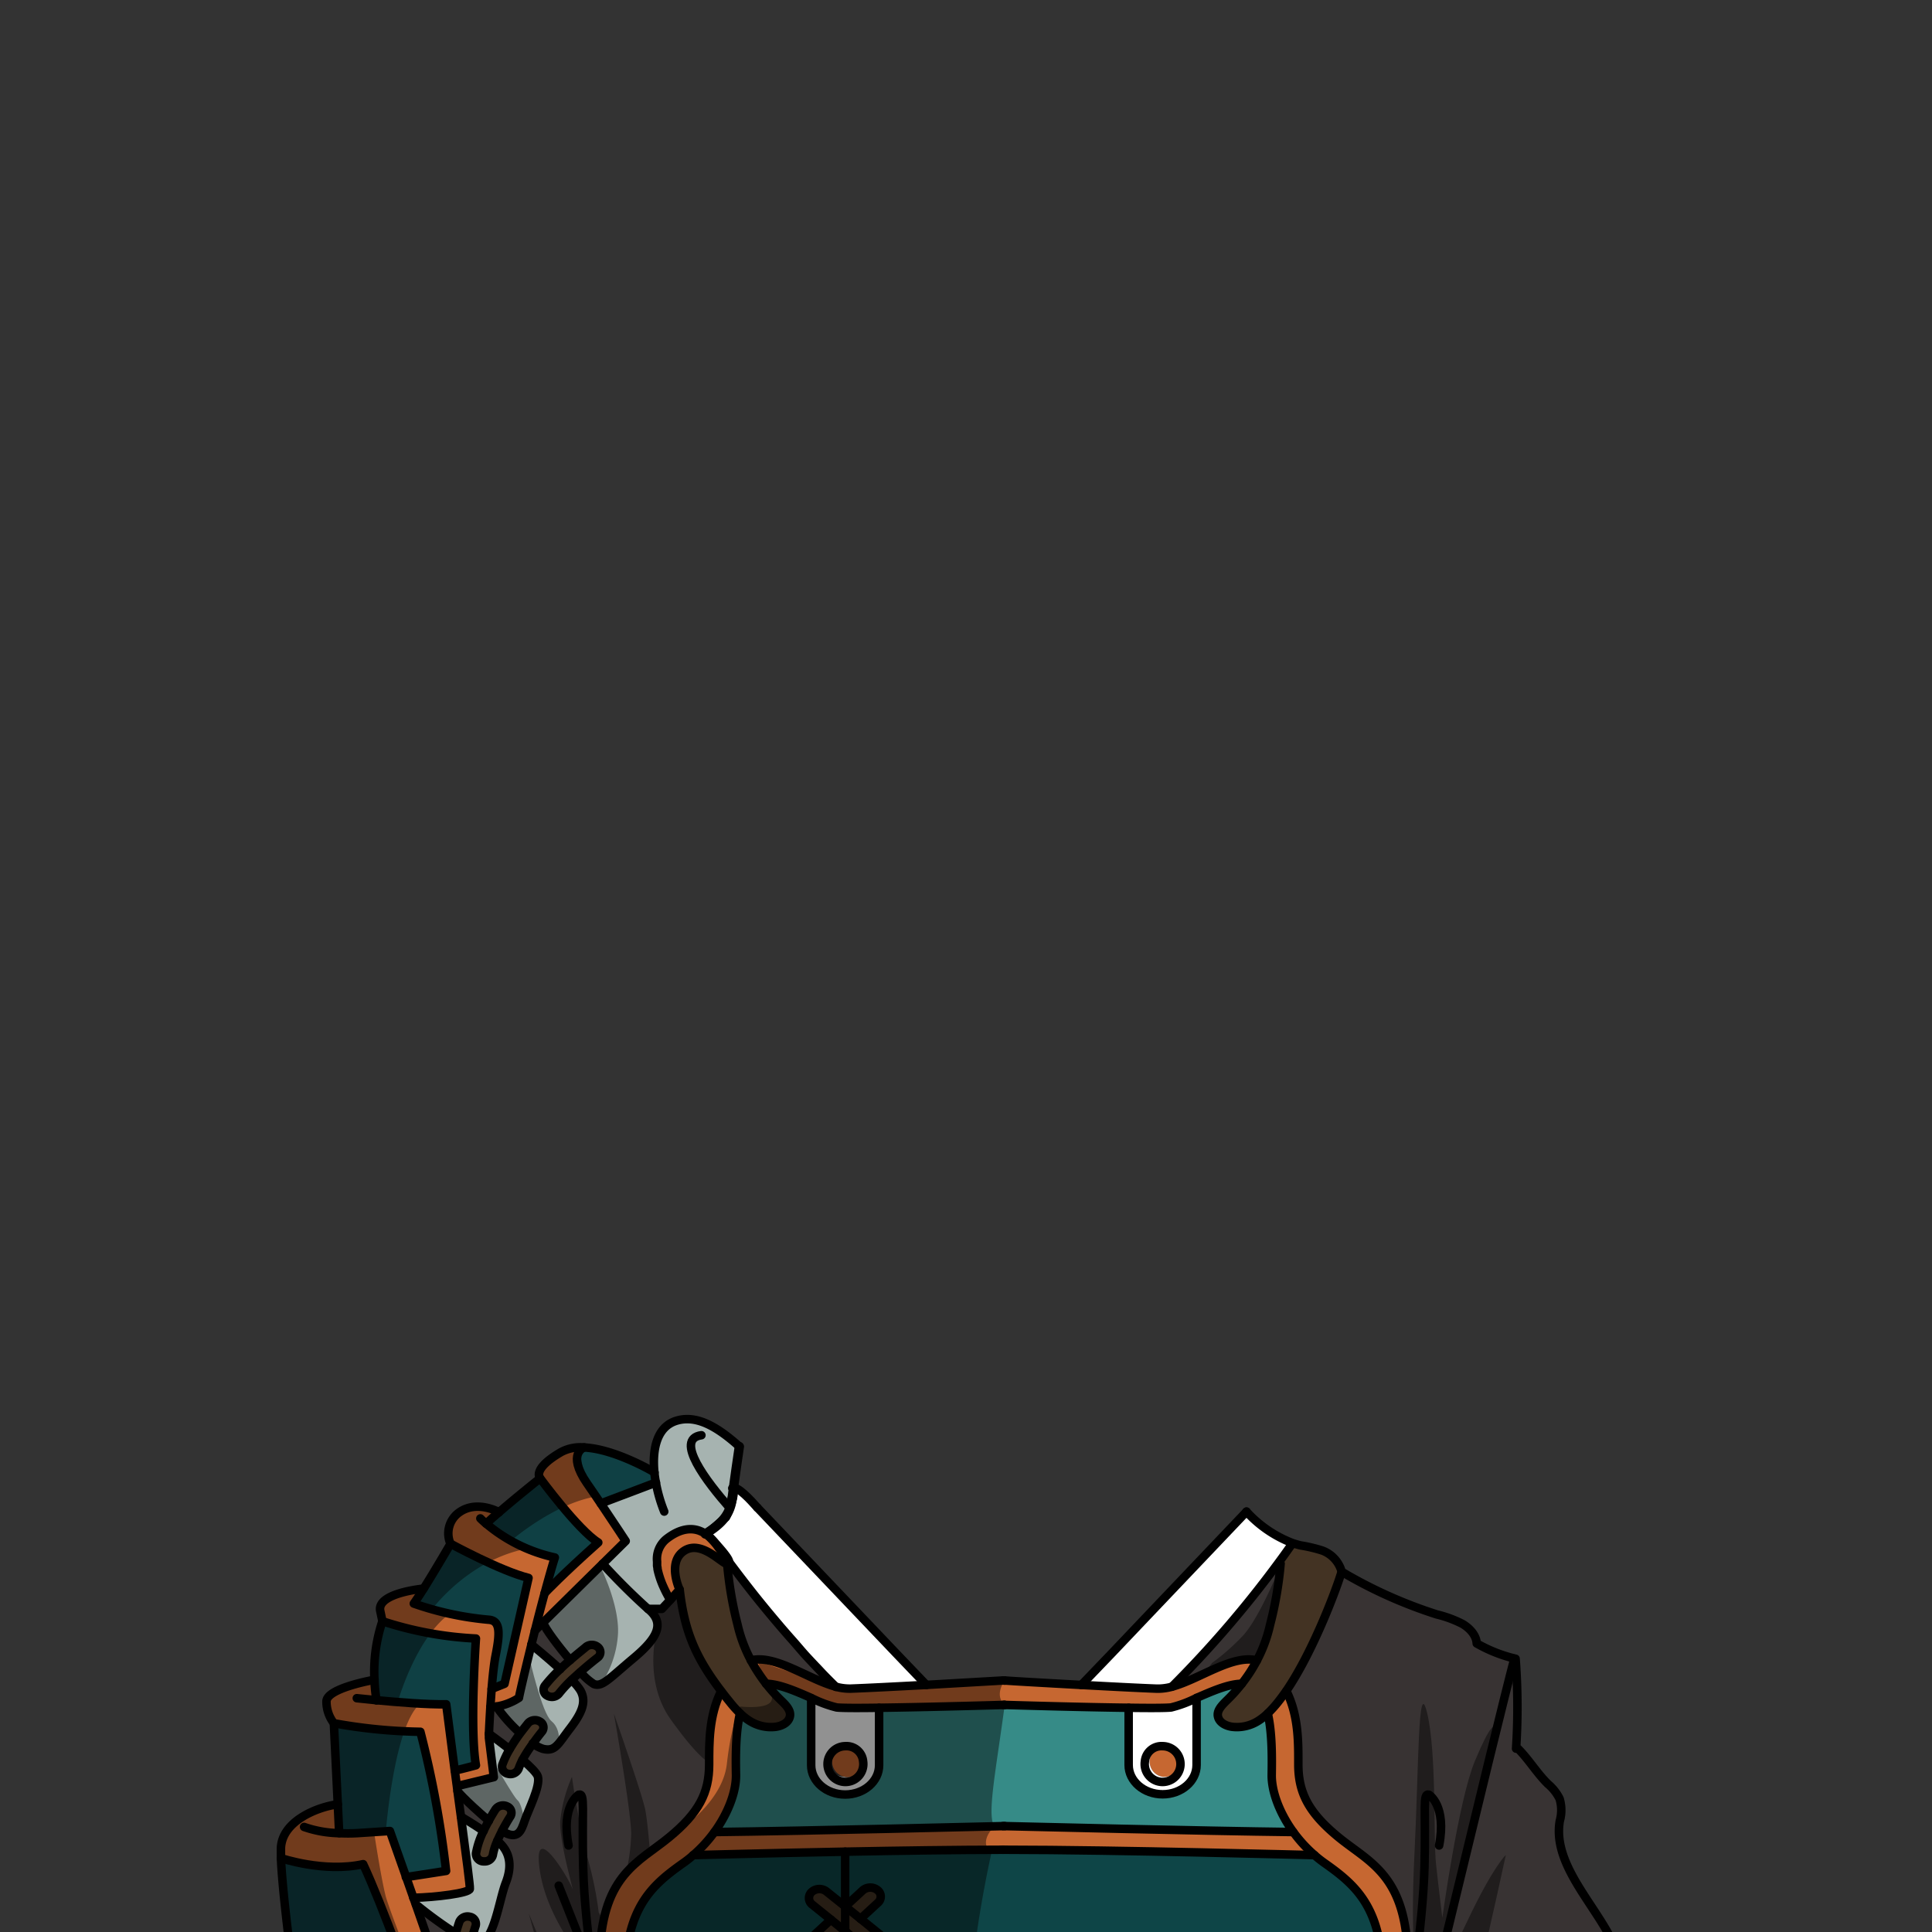<svg xmlns="http://www.w3.org/2000/svg" viewBox="0 0 432 432">
  <rect x="0" y="0" width="432" height="432" fill="#333333" stroke="none"/>
  <defs>
    <style>.BUNTAI_DEER_OUTFIT_DEER_OUTFIT_10_cls-1{isolation:isolate;}.BUNTAI_DEER_OUTFIT_DEER_OUTFIT_10_cls-2{fill:#0f4044;}.BUNTAI_DEER_OUTFIT_DEER_OUTFIT_10_cls-3{fill:#a6b3b0;}.BUNTAI_DEER_OUTFIT_DEER_OUTFIT_10_cls-4{fill:#c66731;}.BUNTAI_DEER_OUTFIT_DEER_OUTFIT_10_cls-5{fill:#0e4547;}.BUNTAI_DEER_OUTFIT_DEER_OUTFIT_10_cls-6{fill:#fff;}.BUNTAI_DEER_OUTFIT_DEER_OUTFIT_10_cls-7{fill:#368b87;}.BUNTAI_DEER_OUTFIT_DEER_OUTFIT_10_cls-8{fill:#433323;}.BUNTAI_DEER_OUTFIT_DEER_OUTFIT_10_cls-9{fill:#383333;}.BUNTAI_DEER_OUTFIT_DEER_OUTFIT_10_cls-10,.BUNTAI_DEER_OUTFIT_DEER_OUTFIT_10_cls-12{fill:none;stroke:#000;stroke-linecap:round;stroke-linejoin:round;}.BUNTAI_DEER_OUTFIT_DEER_OUTFIT_10_cls-10{stroke-width:1.9px;}.BUNTAI_DEER_OUTFIT_DEER_OUTFIT_10_cls-11{opacity:0.43;mix-blend-mode:multiply;}.BUNTAI_DEER_OUTFIT_DEER_OUTFIT_10_cls-12{stroke-width:2.09px;}</style>
  </defs>
  <g class="BUNTAI_DEER_OUTFIT_DEER_OUTFIT_10_cls-1">
    <g id="outfit">
      <path class="BUNTAI_DEER_OUTFIT_DEER_OUTFIT_10_cls-2" d="M146.68,331.5l-12.35,4.68c-1-1.43-2-3-3.1-4.54-4.59-6.67-.6-8-.6-8,7,.34,15.72,5.57,15.72,5.57C146.43,330,146.54,330.74,146.68,331.5Z" />
      <path class="BUNTAI_DEER_OUTFIT_DEER_OUTFIT_10_cls-3" d="M165.32,323.45c-1.08,7.23-1.61,11.54-1.61,11.54a8.81,8.81,0,0,1-.51,2.22c-.87,2.4-2.72,4-5.5,5.76a6.12,6.12,0,0,0-1.21-.64,2.86,2.86,0,0,0-.41-.15c-2-.65-4.4-.24-7.2,2a5.74,5.74,0,0,0-2,5v0c0,.21,0,.42,0,.64a2.51,2.51,0,0,0,0,.27c0,.2.05.41.09.61,0,0,0,0,0,.07l.15.69a20,20,0,0,0,1.24,3.49c.09.2.18.4.27.58a22.08,22.08,0,0,0,1.18,2.15L148,359.75h-3.11c-.75-.62-1.66-1.45-2.64-2.39-.38-.36-.77-.74-1.16-1.13-.71-.7-1.42-1.42-2.12-2.14l-.61-.62c-.57-.59-1.12-1.16-1.62-1.7l-.81-.85c-.44-.46-.83-.88-1.17-1.25l5.16-5.09s-2.4-3.67-5.58-8.4l12.35-4.68c-.14-.76-.25-1.51-.33-2.26-.54-5.24.5-10.25,5-11.58S160.37,319,165.32,323.45Z" />
      <path class="BUNTAI_DEER_OUTFIT_DEER_OUTFIT_10_cls-3" d="M93,425.84l-.53-1.49c5-.1,12.55-1.05,12.64-2,.07-.52-.84-7.51-2-16.19,0,0,2.42,1.43,5.06,3.2a18.47,18.47,0,0,0-1.68,5,1.7,1.7,0,0,0,1.65,1.81l.23,0a1.83,1.83,0,0,0,1.89-1.45,12.59,12.59,0,0,1,1-3.14c3,2.48,3.3,5.74,1.88,9.39-1.49,3.82-2.65,13.22-6,13.5a4.14,4.14,0,0,1-1.79-.39c.49-2,1-3.44,1-3.48a1.62,1.62,0,0,0-1.28-2,2,2,0,0,0-2.36,1.1c0,.12-.4,1.14-.81,2.64A95.59,95.59,0,0,1,93,425.84Z" />
      <path class="BUNTAI_DEER_OUTFIT_DEER_OUTFIT_10_cls-3" d="M112.32,394.55a1.61,1.61,0,0,0,1.29,2,2,2,0,0,0,2.35-1.12,15,15,0,0,1,.87-2c1.77,1.52,3.23,3,3.44,3.75.61,2.2-2.15,7.45-3,10-.73,2.09-1.43,4.36-5,2.2h0c.73-1.38,1.45-2.59,1.88-3.25a1.54,1.54,0,0,0-.73-2.23,2.07,2.07,0,0,0-2.59.63c-.07.1-.73,1.13-1.53,2.59-5.71-4.94-7-6.65-7-6.65h0l-.14-1.13h0l8.21-2-1.09-8.78s0-.33,0-.9c0,0,2.18,1.55,4.6,3.45A20,20,0,0,0,112.32,394.55Z" />
      <path class="BUNTAI_DEER_OUTFIT_DEER_OUTFIT_10_cls-3" d="M144.88,359.75c3.78,3.08,2.41,6.31-3.19,11s-7.06,6.54-8.93,5.79a13.14,13.14,0,0,1-2.95-2.64c2-1.77,3.76-3.13,3.8-3.16a1.48,1.48,0,0,0,.14-2.31,2.11,2.11,0,0,0-2.68-.13c-.12.1-1.69,1.31-3.59,3-2.71-3.2-5.5-6.92-6.06-8.4l13.33-13.15A141.73,141.73,0,0,0,144.88,359.75Z" />
      <path class="BUNTAI_DEER_OUTFIT_DEER_OUTFIT_10_cls-3" d="M129.75,377.93c1.48,2.57.37,5.09-2.33,8.61s-3.25,5.17-6,4.51a7.63,7.63,0,0,1-2.3-1.22c1.09-1.53,2-2.64,2-2.66a1.49,1.49,0,0,0-.42-2.29,2.1,2.1,0,0,0-2.65.35c-.07.09-.82,1-1.78,2.28a36.08,36.08,0,0,1-5.26-5.93,13,13,0,0,0,5-1.94c.08-.59,1.26-5.72,2.79-11.92,0,0,3.41,2.75,6.46,5.52a32.84,32.84,0,0,0-3.43,3.7,1.52,1.52,0,0,0,.55,2.27,2.17,2.17,0,0,0,1,.26,2,2,0,0,0,1.59-.74,28.46,28.46,0,0,1,2.82-3.06A12.76,12.76,0,0,1,129.75,377.93Z" />
      <path class="BUNTAI_DEER_OUTFIT_DEER_OUTFIT_10_cls-4" d="M163,349.24a.55.55,0,0,1-.36.39c-1,.29-5.7-5.44-9.63-2.91s-1.05,8.69-1.05,8.69l-.78.86,0,0-1.26,1.4a22.08,22.08,0,0,1-1.18-2.15c-.09-.18-.18-.38-.27-.58a20,20,0,0,1-1.24-3.49l-.15-.69s0,0,0-.07c0-.2-.07-.41-.09-.61a2.51,2.51,0,0,1,0-.27c0-.22,0-.43,0-.64v0a5.74,5.74,0,0,1,2-5c2.8-2.21,5.2-2.62,7.2-2a3.39,3.39,0,0,1,.41.15,6.12,6.12,0,0,1,1.21.64,10.29,10.29,0,0,1,2.56,2.58Q161.6,347.41,163,349.24Z" />
      <path class="BUNTAI_DEER_OUTFIT_DEER_OUTFIT_10_cls-4" d="M131.23,331.64c-4.59-6.67-.6-8-.6-8a9.2,9.2,0,0,0-5.12,1c-6.73,3.86-4.73,5.89-4.73,5.89s8.5,11.57,13,14.36c-7.87,7-11.77,11.1-12,11.35.81-3,1.61-5.86,2.28-8a35.62,35.62,0,0,1-15.34-7.56c.84-.78,1.83-1.66,2.88-2.56-.29-.16-5-2.69-8.85,0a5.75,5.75,0,0,0-2,7.07s11.09,6.05,17.4,7.63c-1.72,7.54-5.37,23.67-5.37,23.67l-2.88,1.15c.24-2.91.54-5.73.89-7.48,1-4.94,1.12-7.84-1.62-8a69.23,69.23,0,0,1-16.67-3.61c.65-.93,1.42-2.1,2.21-3.36,0,0-10.3.93-9.72,4.86l.49,2.43a79.42,79.42,0,0,0,20.91,3.87s-1.4,20.18,0,28.34c-2.3.61-3.79,1-4.73,1.17-.68-5.25-1.37-10.46-1.91-14.77-4.16.09-11.08-.48-15.59-.91a36.69,36.69,0,0,1-.46-4.61S73,377.49,73,380.45a7.91,7.91,0,0,0,1.66,4.87A117.16,117.16,0,0,0,94,387.23a227,227,0,0,1,5.75,31.11l-9,1.4-3.66-10.37-7.35.48a37.9,37.9,0,0,1-4,0l-.31-6.44c-4.41.57-12.39,3.62-12.72,9.73,0,.57,0,1.35,0,2.29,0,0,9.66,3.29,18.38,1.35,4.24,9.07,11.18,28.34,14.49,37.73C82.55,459.58,68,456.7,68,456.7c1.45,6.8,3.09,7.91,10.41,7.89,1,0,2.08,0,3.3-.06.51,0,1,0,1.54-.11,9.79-.93,20.48-7.91,20.48-7.91L95.82,434,93,425.84l-.53-1.49c5-.1,12.55-1.05,12.64-2,.07-.52-.84-7.51-2-16.19h0c-.25-1.84-.5-3.76-.77-5.7l-.14-1.13h0l8.21-2-1.09-8.78s0-.33,0-.9h0c0-1.19.16-3.42.32-6a8.65,8.65,0,0,0,1.39-.12,13,13,0,0,0,5-1.94c.08-.59,1.26-5.72,2.79-11.92l.77-3.08,1.84-1.82,13.33-13.15,5.16-5.09s-2.4-3.67-5.58-8.4C133.35,334.75,132.31,333.21,131.23,331.64Z" />
      <path class="BUNTAI_DEER_OUTFIT_DEER_OUTFIT_10_cls-2" d="M81.2,416.83c4.24,9.07,11.18,28.34,14.49,37.73C82.55,459.58,68,456.7,68,456.7c-1.51-7-4.83-32.05-5.19-41.22C62.82,415.48,72.48,418.77,81.2,416.83Z" />
      <path class="BUNTAI_DEER_OUTFIT_DEER_OUTFIT_10_cls-2" d="M133.76,344.91c-7.87,7-11.77,11.1-12,11.35.81-3,1.61-5.86,2.28-8a35.62,35.62,0,0,1-15.34-7.56c.84-.78,1.83-1.66,2.88-2.56h0c4.2-3.62,9.19-7.58,9.19-7.58S129.28,342.12,133.76,344.91Z" />
      <path class="BUNTAI_DEER_OUTFIT_DEER_OUTFIT_10_cls-2" d="M118.18,352.83c-1.72,7.54-5.37,23.67-5.37,23.67l-2.88,1.15c.24-2.91.54-5.73.89-7.48,1-4.94,1.12-7.84-1.62-8a69.23,69.23,0,0,1-16.67-3.61c.65-.93,1.42-2.1,2.21-3.36,2.83-4.47,6-10,6-10S111.87,351.25,118.18,352.83Z" />
      <path class="BUNTAI_DEER_OUTFIT_DEER_OUTFIT_10_cls-2" d="M106.42,366.38s-1.4,20.18,0,28.34c-2.3.61-3.79,1-4.73,1.17-.68-5.25-1.37-10.46-1.91-14.77-4.16.09-11.08-.48-15.59-.91a36.69,36.69,0,0,1-.46-4.61,35.57,35.57,0,0,1,1.78-13.09A79.42,79.42,0,0,0,106.42,366.38Z" />
      <path class="BUNTAI_DEER_OUTFIT_DEER_OUTFIT_10_cls-2" d="M99.75,418.34l-9,1.4-3.66-10.37-7.35.48a37.9,37.9,0,0,1-4,0l-.31-6.44-.88-18.14A117.16,117.16,0,0,0,94,387.23,227,227,0,0,1,99.75,418.34Z" />
      <path class="BUNTAI_DEER_OUTFIT_DEER_OUTFIT_10_cls-5" d="M189,456.93v18.74H142.51S141,468,139.86,447.83s5.07-25.7,12.86-31.21a25.82,25.82,0,0,0,2.3-1.81h0c.48,0,16.07-.43,33.95-.77V426.3l-4.17-3.36a2.59,2.59,0,0,0-3.3.09,1.84,1.84,0,0,0,.12,2.85l4.16,3.35-3.9,3.6a1.83,1.83,0,0,0,.12,2.85,2.51,2.51,0,0,0,1.59.54,2.47,2.47,0,0,0,1.7-.64L189,432.2V451l-4.17-3.37a2.59,2.59,0,0,0-3.3.1,1.88,1.88,0,0,0-.62,1.37,1.85,1.85,0,0,0,.74,1.47l4.16,3.36-3.9,3.6a1.83,1.83,0,0,0,.12,2.85,2.59,2.59,0,0,0,3.29-.1Z" />
      <path class="BUNTAI_DEER_OUTFIT_DEER_OUTFIT_10_cls-6" d="M187.07,381.79a27.25,27.25,0,0,1-5.69-2.12v15c0,3.62,3.4,6.56,7.6,6.56s7.6-2.94,7.6-6.56V381.86C191.88,381.93,188.17,381.92,187.07,381.79ZM189,397.31a4.26,4.26,0,0,1-.89-.09,2.22,2.22,0,0,1-.37-.09,3.11,3.11,0,0,1-.46-.16,2.3,2.3,0,0,1-.32-.15l-.22-.13a1.32,1.32,0,0,1-.25-.16,3,3,0,0,1-.55-.47c-.08-.08-.15-.17-.23-.26h0a2.75,2.75,0,0,1-.19-.28,2.14,2.14,0,0,1-.17-.3c0-.1-.09-.21-.13-.31a1.61,1.61,0,0,1-.09-.29,3,3,0,0,1-.09-.73,2.56,2.56,0,0,1,0-.39,1.52,1.52,0,0,1,0-.21l0-.13a1.61,1.61,0,0,1,.09-.29c0-.1.08-.21.13-.31a2.14,2.14,0,0,1,.17-.3,2.75,2.75,0,0,1,.19-.28h0c.08-.09.15-.18.23-.26a3,3,0,0,1,.55-.47,1.32,1.32,0,0,1,.25-.16l.22-.13a2.3,2.3,0,0,1,.32-.15,3.11,3.11,0,0,1,.46-.16,2.22,2.22,0,0,1,.37-.09,4.26,4.26,0,0,1,.89-.09,3.47,3.47,0,1,1,0,6.86Z" />
      <path class="BUNTAI_DEER_OUTFIT_DEER_OUTFIT_10_cls-4" d="M189,390.45a3.47,3.47,0,1,0,4,3.43A3.73,3.73,0,0,0,189,390.45Z" />
      <path class="BUNTAI_DEER_OUTFIT_DEER_OUTFIT_10_cls-4" d="M260,390.45a3.47,3.47,0,1,0,4,3.43A3.73,3.73,0,0,0,260,390.45Z" />
      <path class="BUNTAI_DEER_OUTFIT_DEER_OUTFIT_10_cls-5" d="M296.22,416.62c7.8,5.51,14,11,12.86,31.21s-2.65,27.84-2.65,27.84H189V456.93l.22-.21,4.17,3.37a2.62,2.62,0,0,0,3.3-.1,1.81,1.81,0,0,0-.12-2.84l-4.16-3.37,3.9-3.59a1.83,1.83,0,0,0-.12-2.85,2.59,2.59,0,0,0-3.29.09L189,451V432.2l.22-.21,4.17,3.36a2.59,2.59,0,0,0,3.3-.1,1.81,1.81,0,0,0-.12-2.84l-4.16-3.36,3.9-3.6a1.82,1.82,0,0,0-.12-2.84,2.59,2.59,0,0,0-3.29.09l-3.9,3.6V414c12-.23,25.09-.42,35.3-.43h.38c25.36,0,68.45,1.18,69.25,1.2h0A27.35,27.35,0,0,0,296.22,416.62Z" />
      <path class="BUNTAI_DEER_OUTFIT_DEER_OUTFIT_10_cls-4" d="M314.8,436.09c-.82-17-8.7-19.76-15.43-25.27s-9-10-9-16.31c0-4.8.09-10.86-2.67-16.39l-.08,0c-.64.91-1.28,1.78-1.92,2.58a25.37,25.37,0,0,1-2.27,2.49c1,4.46.94,10.08.88,13.72s1.61,8.34,4.83,12.78c-20-.24-61.09-1.24-64.65-1.33-2.67.06-44.56,1.09-64.77,1.33,3.22-4.44,4.88-9.23,4.82-12.78s-.14-9.26.89-13.72a24.08,24.08,0,0,1-2.26-2.49c-.71-.87-1.38-1.72-2-2.54-2.75,5.53-2.67,11.59-2.67,16.39,0,6.29-2.24,10.8-9,16.31s-14.61,8.23-15.43,25.27c-.24,4.84-.3,9.71-.23,14.32.12,8,.62,15.3,1.2,20.22l0,.07,0,0c.14,1.21.28,2.28.42,3.18.12.71.23,1.32.35,1.82h6.63S141,468,139.86,447.83s5.07-25.7,12.86-31.21a25.82,25.82,0,0,0,2.3-1.81h0c.48,0,16.07-.43,33.95-.77,12-.23,25.09-.42,35.3-.43h.38c25.36,0,68.45,1.18,69.25,1.2h0a27.35,27.35,0,0,0,2.3,1.81c7.8,5.51,14,11,12.86,31.21s-2.65,27.84-2.65,27.84h6.64l0-.08a.31.31,0,0,0,0-.1l0-.11c.09-.44.18-.95.28-1.53.14-.9.28-2,.43-3.19l0,0,0-.09h0c.57-4.93,1.06-12.17,1.18-20.2C315.09,445.8,315,440.93,314.8,436.09Z" />
      <path class="BUNTAI_DEER_OUTFIT_DEER_OUTFIT_10_cls-4" d="M181.38,379.66a26.45,26.45,0,0,0,5.69,2.13c1.1.13,4.81.14,9.5.07,10.63-.13,26.27-.59,28-.64h0c2.22.07,17.42.52,27.81.64,4.69.07,8.39.06,9.5-.07a26.64,26.64,0,0,0,5.69-2.13c3.32-1.45,7.19-3.12,10.1-3.16a33.92,33.92,0,0,0,3.4-5.23c-5.47-1.37-12.83,4.2-19,5.88h0a11.86,11.86,0,0,1-3.36.44c-3.38-.12-10.19-.47-16.88-.83-7.9-.43-15.62-.87-17.21-1h-.09l-17.36,1c-6.68.36-13.51.71-16.89.83a11.52,11.52,0,0,1-3.32-.43h0c-6.19-1.66-13.55-7.26-19-5.88a33.92,33.92,0,0,0,3.4,5.23C174.19,376.54,178.07,378.21,181.38,379.66Z" />
      <path class="BUNTAI_DEER_OUTFIT_DEER_OUTFIT_10_cls-7" d="M224.53,408.32c-2.67.06-44.56,1.09-64.77,1.33,3.22-4.44,4.88-9.23,4.82-12.78s-.14-9.26.89-13.72a12.67,12.67,0,0,0,2,1.58,8.88,8.88,0,0,0,6,1.37c1.44-.23,2.88-1.09,3.1-2.34s-1-2.55-2-3.57a33.84,33.84,0,0,1-3.31-3.69c2.9,0,6.78,1.71,10.09,3.16v15c0,3.62,3.4,6.55,7.6,6.55s7.59-2.93,7.59-6.55V381.86c10.63-.13,26.27-.59,28-.64h0c2.22.07,17.42.52,27.81.64v12.85c0,3.62,3.4,6.55,7.6,6.55s7.59-2.93,7.59-6.55v-15c3.32-1.45,7.19-3.12,10.1-3.16a35,35,0,0,1-3.32,3.69c-1,1-2.27,2.21-2,3.57s1.66,2.11,3.1,2.34a8.92,8.92,0,0,0,6-1.37,13,13,0,0,0,2-1.58c1,4.46.94,10.08.88,13.72s1.61,8.34,4.83,12.78C269.2,409.41,228.09,408.41,224.53,408.32Z" />
      <path class="BUNTAI_DEER_OUTFIT_DEER_OUTFIT_10_cls-6" d="M261.87,381.79c-1.1.13-4.81.14-9.5.07v12.85c0,3.62,3.4,6.56,7.6,6.56s7.6-2.94,7.6-6.56v-15A27.29,27.29,0,0,1,261.87,381.79ZM260,397.31a3.47,3.47,0,1,1,4-3.43A3.73,3.73,0,0,1,260,397.31Z" />
      <path class="BUNTAI_DEER_OUTFIT_DEER_OUTFIT_10_cls-8" d="M171.29,376.5a33.92,33.92,0,0,1-3.4-5.23,32.12,32.12,0,0,1-3-8,83.44,83.44,0,0,1-2.32-13.65c-1.06.29-5.7-5.44-9.63-2.91s-1.06,8.68-1.06,8.68c1.05,9.44,3.67,15.35,9.29,22.72.63.82,1.3,1.67,2,2.54a24.08,24.08,0,0,0,2.26,2.49,12.67,12.67,0,0,0,2,1.58,8.88,8.88,0,0,0,6,1.37c1.44-.23,2.88-1.09,3.1-2.34s-1-2.55-2-3.57A33.84,33.84,0,0,1,171.29,376.5Z" />
      <path class="BUNTAI_DEER_OUTFIT_DEER_OUTFIT_10_cls-8" d="M131.07,368.26c-.12.1-1.69,1.31-3.59,3h0c-.71.61-1.47,1.29-2.21,2a32.84,32.84,0,0,0-3.43,3.7,1.52,1.52,0,0,0,.55,2.27,2.17,2.17,0,0,0,1,.26,2,2,0,0,0,1.59-.74,28.46,28.46,0,0,1,2.82-3.06c.65-.63,1.32-1.24,2-1.81,2-1.77,3.76-3.13,3.8-3.16a1.48,1.48,0,0,0,.14-2.31A2.11,2.11,0,0,0,131.07,368.26Z" />
      <path class="BUNTAI_DEER_OUTFIT_DEER_OUTFIT_10_cls-8" d="M105.06,428.6a2,2,0,0,0-2.36,1.1c0,.12-.4,1.14-.81,2.64a43.75,43.75,0,0,0-1,4.5,19.32,19.32,0,0,0-.22,4.93,1.8,1.8,0,0,0,1.88,1.49h.19a1.72,1.72,0,0,0,1.7-1.8,12.83,12.83,0,0,1,0-2.32,30.39,30.39,0,0,1,.86-5c.49-2,1-3.44,1-3.48A1.62,1.62,0,0,0,105.06,428.6Z" />
      <path class="BUNTAI_DEER_OUTFIT_DEER_OUTFIT_10_cls-8" d="M113.41,403.93a2.07,2.07,0,0,0-2.59.63c-.07.1-.73,1.13-1.53,2.59-.37.68-.78,1.45-1.16,2.26a18.47,18.47,0,0,0-1.68,5,1.7,1.7,0,0,0,1.65,1.81l.23,0a1.82,1.82,0,0,0,1.89-1.45,12.59,12.59,0,0,1,1-3.14c.32-.74.68-1.49,1.05-2.2h0c.73-1.38,1.45-2.59,1.88-3.25A1.54,1.54,0,0,0,113.41,403.93Z" />
      <path class="BUNTAI_DEER_OUTFIT_DEER_OUTFIT_10_cls-8" d="M120.73,384.88a2.1,2.1,0,0,0-2.65.35c-.07.09-.82,1-1.78,2.28a42,42,0,0,0-2.37,3.61,20,20,0,0,0-1.61,3.43,1.61,1.61,0,0,0,1.29,2,2,2,0,0,0,2.35-1.12,15,15,0,0,1,.87-2,29.32,29.32,0,0,1,2.29-3.67c1.09-1.53,2-2.64,2-2.66A1.49,1.49,0,0,0,120.73,384.88Z" />
      <path class="BUNTAI_DEER_OUTFIT_DEER_OUTFIT_10_cls-8" d="M192.39,429.05l3.9-3.6a1.82,1.82,0,0,0-.12-2.84,2.59,2.59,0,0,0-3.29.09l-3.9,3.6-4.17-3.36a2.58,2.58,0,0,0-3.3.09,1.84,1.84,0,0,0,.12,2.85l4.16,3.35-3.9,3.6a1.83,1.83,0,0,0,.12,2.85,2.51,2.51,0,0,0,1.59.54,2.47,2.47,0,0,0,1.7-.64L189,432.2v-.39l.22.18,4.17,3.36a2.59,2.59,0,0,0,3.3-.1,1.81,1.81,0,0,0-.12-2.84Z" />
      <path class="BUNTAI_DEER_OUTFIT_DEER_OUTFIT_10_cls-8" d="M295.7,346.71a32.61,32.61,0,0,0-4.85-1.15,19.2,19.2,0,0,1-1.91-.56l-.27.55q-1.35,1.93-2.76,3.84l.44.24A83.05,83.05,0,0,1,284,363.28a32.06,32.06,0,0,1-2.95,8,33.92,33.92,0,0,1-3.4,5.23,35,35,0,0,1-3.32,3.69c-1,1-2.27,2.21-2,3.57s1.66,2.11,3.1,2.34a8.92,8.92,0,0,0,6-1.37,13,13,0,0,0,2-1.58,25.37,25.37,0,0,0,2.27-2.49c.64-.8,1.28-1.67,1.92-2.58,6.23-9.13,11.57-23.78,12.36-26.64A7,7,0,0,0,295.7,346.71Z" />
      <path class="BUNTAI_DEER_OUTFIT_DEER_OUTFIT_10_cls-6" d="M207.14,376.76l-1.66.09-1.66.09-4.16.21-3.29.17-.93.05-.72,0h0l-1.76.08-.44,0-2.24.09a11.27,11.27,0,0,1-3.32-.43h0l-.5-.51c-1.06-1.06-2.1-2.13-3.14-3.21l-.15-.16c-.89-.93-1.77-1.87-2.65-2.81L180,370c-1-1.08-2-2.16-2.93-3.26s-1.83-2.08-2.73-3.13c-.22-.27-.45-.53-.67-.79q-2.64-3.11-5.17-6.29-2.85-3.58-5.56-7.25c.33-.95-5-6.27-5-6.27l4.25-4s2.61-5.05,1.53-6.22c1-.72,4.19,5.46,5.57,4.36q12.15,12.76,24.33,25.54Q200.39,369.73,207.14,376.76Z" />
      <path class="BUNTAI_DEER_OUTFIT_DEER_OUTFIT_10_cls-6" d="M278.73,338Q267,350.35,255.27,362.66q-6.72,7.06-13.47,14.1c6.69.36,13.5.71,16.88.83a11.86,11.86,0,0,0,3.36-.44h0a241.9,241.9,0,0,0,23.86-27.76q1.41-1.9,2.76-3.84l.27-.55A27,27,0,0,1,278.73,338Z" />
      <path class="BUNTAI_DEER_OUTFIT_DEER_OUTFIT_10_cls-9" d="M103.07,406.21s2.42,1.43,5.06,3.2c.38-.81.79-1.58,1.16-2.26-5.71-4.94-7-6.65-7-6.65h0c.27,1.94.52,3.86.77,5.7Z" />
      <path class="BUNTAI_DEER_OUTFIT_DEER_OUTFIT_10_cls-9" d="M100.91,436.84a43.75,43.75,0,0,1,1-4.5,95.59,95.59,0,0,1-8.94-6.5L95.82,434S98.22,435.21,100.91,436.84Z" />
      <path class="BUNTAI_DEER_OUTFIT_DEER_OUTFIT_10_cls-9" d="M125.27,373.24c.74-.72,1.5-1.4,2.21-2h0c-2.71-3.2-5.5-6.92-6.06-8.4l-1.84,1.82-.77,3.08S122.22,370.47,125.27,373.24Z" />
      <path class="BUNTAI_DEER_OUTFIT_DEER_OUTFIT_10_cls-9" d="M116.3,387.51a36.08,36.08,0,0,1-5.26-5.93,8.65,8.65,0,0,1-1.39.12c-.16,2.54-.27,4.77-.32,6h0s2.18,1.55,4.6,3.45A42,42,0,0,1,116.3,387.51Z" />
      <path class="BUNTAI_DEER_OUTFIT_DEER_OUTFIT_10_cls-9" d="M162.6,349.63a83.44,83.44,0,0,0,2.32,13.65,32.12,32.12,0,0,0,3,8c5.48-1.38,12.84,4.22,19,5.88a247,247,0,0,1-24-27.91A.55.55,0,0,1,162.6,349.63Z" />
      <path class="BUNTAI_DEER_OUTFIT_DEER_OUTFIT_10_cls-9" d="M151.91,355.4l-2.06,2.29L148,359.75h-3.11c3.78,3.08,2.41,6.31-3.19,11s-7.06,6.54-8.93,5.79a13.14,13.14,0,0,1-2.95-2.64c-.65.57-1.32,1.18-2,1.81a12.76,12.76,0,0,1,1.91,2.26c1.48,2.57.37,5.09-2.33,8.61s-3.25,5.17-6,4.51a7.63,7.63,0,0,1-2.3-1.22,29.32,29.32,0,0,0-2.29,3.67c1.77,1.52,3.23,3,3.44,3.75.61,2.2-2.15,7.45-3,10-.73,2.09-1.43,4.36-5,2.2-.37.71-.73,1.46-1.05,2.2,3,2.48,3.3,5.74,1.88,9.39-1.49,3.82-2.65,13.22-6,13.5a4.14,4.14,0,0,1-1.79-.39,30.39,30.39,0,0,0-.86,5c1.92,1.38,3.51,2.81,3.87,4,1.08,3.37-.58,13.88-1.24,17.32s-15.45,8.15-23.83,4h0c-.51.06-1,.09-1.54.11-1.22,0-2.31.06-3.3.06a16.34,16.34,0,0,1-5.25,8,64.44,64.44,0,0,0,27.05,5.79c7.06,0,14.06-1.13,21-2.25l14.3-2.29c-.14-.9-.28-2-.42-3.18v0c-.58-4.92-1.08-12.18-1.2-20.22-.07-4.61,0-9.48.23-14.32.82-17,8.71-19.76,15.43-25.27s9-10,9-16.31c0-4.8-.08-10.86,2.67-16.39C155.58,370.75,153,364.84,151.91,355.4Z" />
      <path class="BUNTAI_DEER_OUTFIT_DEER_OUTFIT_10_cls-9" d="M370,460l.45-3.21c-2.14-2.6-1.81-6.09-2.75-9.17a24.72,24.72,0,0,0-2.1-4.45q-3-5.43-6-10.86c-4.51-8.1-12.38-16.3-10.82-25.18a8.84,8.84,0,0,0-.05-4.92,10.15,10.15,0,0,0-2.59-3.29c-2.55-2.49-4.35-5.62-6.9-8.1L339,391a143.45,143.45,0,0,0-.11-20.1l-.23-.05a32.81,32.81,0,0,1-8.46-3.37c-.1-1.79-1.48-3.36-3.19-4.37A25.28,25.28,0,0,0,321.3,361,103.06,103.06,0,0,1,300,351.44c-.79,2.86-6.13,17.51-12.36,26.64l.08,0c2.76,5.53,2.67,11.59,2.67,16.39,0,6.29,2.24,10.8,9,16.31s14.61,8.23,15.43,25.27c.24,4.84.29,9.71.22,14.32-.12,8-.61,15.27-1.18,20.2.27-.52.55-1,.81-1.55-.09.4-.18.77-.27,1.14-.36,1.51-.66,2.75-.88,3.66l14.21,2.28c7,1.12,13.94,2.23,21,2.25a64.5,64.5,0,0,0,27.07-5.79A15.67,15.67,0,0,1,370,460Z" />
      <path class="BUNTAI_DEER_OUTFIT_DEER_OUTFIT_10_cls-9" d="M262.05,377.15c6.18-1.68,13.54-7.25,19-5.88a32.06,32.06,0,0,0,2.95-8,83.05,83.05,0,0,0,2.34-13.65l-.44-.24A241.9,241.9,0,0,1,262.05,377.15Z" />
      <path class="BUNTAI_DEER_OUTFIT_DEER_OUTFIT_10_cls-10" d="M104.46,439.14a12.83,12.83,0,0,0,0,2.32,1.72,1.72,0,0,1-1.7,1.8h-.19a1.8,1.8,0,0,1-1.88-1.49,19.32,19.32,0,0,1,.22-4.93,43.75,43.75,0,0,1,1-4.5c.41-1.5.77-2.52.81-2.64a2,2,0,0,1,2.36-1.1,1.62,1.62,0,0,1,1.28,2s-.53,1.5-1,3.48A30.39,30.39,0,0,0,104.46,439.14Z" />
      <path class="BUNTAI_DEER_OUTFIT_DEER_OUTFIT_10_cls-10" d="M112.26,409.42c-.37.71-.73,1.46-1.05,2.2a12.59,12.59,0,0,0-1,3.14,1.83,1.83,0,0,1-1.89,1.45l-.23,0a1.7,1.7,0,0,1-1.65-1.81,18.47,18.47,0,0,1,1.68-5c.38-.81.79-1.58,1.16-2.26.8-1.46,1.46-2.49,1.53-2.59a2.07,2.07,0,0,1,2.59-.63,1.54,1.54,0,0,1,.73,2.23c-.43.66-1.15,1.87-1.88,3.25" />
      <path class="BUNTAI_DEER_OUTFIT_DEER_OUTFIT_10_cls-10" d="M116.83,393.5a15,15,0,0,0-.87,2,2,2,0,0,1-2.35,1.12,1.61,1.61,0,0,1-1.29-2,20,20,0,0,1,1.61-3.43,42,42,0,0,1,2.37-3.61c1-1.3,1.71-2.19,1.78-2.28a2.1,2.1,0,0,1,2.65-.35,1.49,1.49,0,0,1,.42,2.29s-.94,1.13-2,2.66A29.32,29.32,0,0,0,116.83,393.5Z" />
      <path class="BUNTAI_DEER_OUTFIT_DEER_OUTFIT_10_cls-10" d="M127.48,371.22c1.9-1.65,3.47-2.86,3.59-3a2.11,2.11,0,0,1,2.68.13,1.48,1.48,0,0,1-.14,2.31s-1.8,1.39-3.8,3.16c-.65.57-1.32,1.18-2,1.81a28.46,28.46,0,0,0-2.82,3.06,2,2,0,0,1-1.59.74,2.17,2.17,0,0,1-1-.26,1.52,1.52,0,0,1-.55-2.27,32.84,32.84,0,0,1,3.43-3.7c.74-.72,1.5-1.4,2.21-2" />
      <path class="BUNTAI_DEER_OUTFIT_DEER_OUTFIT_10_cls-10" d="M103.07,406.21s2.42,1.43,5.06,3.2" />
      <path class="BUNTAI_DEER_OUTFIT_DEER_OUTFIT_10_cls-10" d="M93,425.84a95.59,95.59,0,0,0,8.94,6.5" />
      <path class="BUNTAI_DEER_OUTFIT_DEER_OUTFIT_10_cls-10" d="M111.21,411.62c3,2.48,3.3,5.74,1.88,9.39-1.49,3.82-2.65,13.22-6,13.5a4.14,4.14,0,0,1-1.79-.39" />
      <path class="BUNTAI_DEER_OUTFIT_DEER_OUTFIT_10_cls-10" d="M116.83,393.5c1.77,1.52,3.23,3,3.44,3.75.61,2.2-2.15,7.45-3,10-.73,2.09-1.43,4.36-5,2.2h0" />
      <path class="BUNTAI_DEER_OUTFIT_DEER_OUTFIT_10_cls-10" d="M102.31,400.5s1.27,1.71,7,6.65" />
      <path class="BUNTAI_DEER_OUTFIT_DEER_OUTFIT_10_cls-10" d="M113.93,391.12c-2.42-1.9-4.6-3.45-4.6-3.45" />
      <path class="BUNTAI_DEER_OUTFIT_DEER_OUTFIT_10_cls-10" d="M127.84,375.67a12.76,12.76,0,0,1,1.91,2.26c1.48,2.57.37,5.09-2.33,8.61s-3.25,5.17-6,4.51a7.63,7.63,0,0,1-2.3-1.22" />
      <path class="BUNTAI_DEER_OUTFIT_DEER_OUTFIT_10_cls-10" d="M111,381.58a36.08,36.08,0,0,0,5.26,5.93" />
      <path class="BUNTAI_DEER_OUTFIT_DEER_OUTFIT_10_cls-10" d="M118.81,367.72s3.41,2.75,6.46,5.52" />
      <path class="BUNTAI_DEER_OUTFIT_DEER_OUTFIT_10_cls-10" d="M121.42,362.82c.56,1.48,3.35,5.2,6.06,8.4h0" />
      <path class="BUNTAI_DEER_OUTFIT_DEER_OUTFIT_10_cls-10" d="M134.75,349.67a141.73,141.73,0,0,0,10.13,10.08c3.78,3.08,2.41,6.31-3.19,11s-7.06,6.54-8.93,5.79a13.14,13.14,0,0,1-2.95-2.64" />
      <path class="BUNTAI_DEER_OUTFIT_DEER_OUTFIT_10_cls-10" d="M149.86,357.69a22.08,22.08,0,0,1-1.18-2.15c-.09-.18-.18-.38-.27-.58a20,20,0,0,1-1.24-3.49q-.09-.35-.15-.69s0,0,0-.07c0-.21-.07-.41-.09-.61a2.51,2.51,0,0,1,0-.27c0-.21,0-.43,0-.64v0a5.74,5.74,0,0,1,2-5c2.8-2.21,5.2-2.62,7.2-2a3.39,3.39,0,0,1,.41.15,6.12,6.12,0,0,1,1.21.64,10.29,10.29,0,0,1,2.56,2.58q1.34,1.86,2.7,3.69,2.72,3.66,5.56,7.25,2.53,3.18,5.17,6.29c.22.26.45.52.67.79.9,1.05,1.8,2.09,2.73,3.13S179,368.88,180,370l.46.5c.87.94,1.76,1.88,2.65,2.81l.15.16c1,1.08,2.07,2.15,3.14,3.21l.5.51" />
      <path class="BUNTAI_DEER_OUTFIT_DEER_OUTFIT_10_cls-10" d="M313.41,473.85h.09l14.21,2.28c7,1.12,13.94,2.23,21,2.25a64.5,64.5,0,0,0,27.07-5.79A15.67,15.67,0,0,1,370,460l.45-3.21c-2.14-2.6-1.81-6.09-2.75-9.17a24.72,24.72,0,0,0-2.1-4.45l-6-10.86c-4.51-8.1-12.38-16.3-10.82-25.18a8.84,8.84,0,0,0-.05-4.92,10.15,10.15,0,0,0-2.59-3.29c-2.55-2.49-4.35-5.62-6.9-8.1L339,391a143.45,143.45,0,0,0-.11-20.1l-.23-.05a32.81,32.81,0,0,1-8.46-3.37c-.1-1.79-1.48-3.36-3.19-4.37A25.28,25.28,0,0,0,321.3,361,103.06,103.06,0,0,1,300,351.44a7,7,0,0,0-4.32-4.73,32.61,32.61,0,0,0-4.85-1.15,19.2,19.2,0,0,1-1.91-.56,27,27,0,0,1-10.21-7" />
      <path class="BUNTAI_DEER_OUTFIT_DEER_OUTFIT_10_cls-10" d="M162.6,349.63a83.44,83.44,0,0,0,2.32,13.65,32.12,32.12,0,0,0,3,8,36.22,36.22,0,0,0,6.71,8.92c1.05,1,2.26,2.21,2,3.57s-1.66,2.11-3.1,2.34a8.88,8.88,0,0,1-6-1.37,12.67,12.67,0,0,1-2-1.58,24.08,24.08,0,0,1-2.26-2.49c-.71-.87-1.38-1.72-2-2.54-5.62-7.37-8.24-13.28-9.29-22.72" />
      <path class="BUNTAI_DEER_OUTFIT_DEER_OUTFIT_10_cls-10" d="M111.59,338.13c4.2-3.62,9.19-7.58,9.19-7.58s-2-2,4.73-5.89a9.2,9.2,0,0,1,5.12-1c7,.34,15.72,5.57,15.72,5.57" />
      <path class="BUNTAI_DEER_OUTFIT_DEER_OUTFIT_10_cls-10" d="M108.7,340.69c.84-.78,1.83-1.66,2.88-2.56" />
      <path class="BUNTAI_DEER_OUTFIT_DEER_OUTFIT_10_cls-10" d="M169.35,337.11q12.15,12.78,24.33,25.55,6.7,7.06,13.46,14.1" />
      <path class="BUNTAI_DEER_OUTFIT_DEER_OUTFIT_10_cls-10" d="M169.35,337.12c-1.36-1.57-4.6-5.08-5.57-4.36" />
      <path class="BUNTAI_DEER_OUTFIT_DEER_OUTFIT_10_cls-10" d="M165.32,323.45c-4.95-4.45-9.55-7.11-14-5.79s-5.5,6.34-5,11.58c.08.75.19,1.5.33,2.26a33.85,33.85,0,0,0,1.87,6.49" />
      <line class="BUNTAI_DEER_OUTFIT_DEER_OUTFIT_10_cls-10" x1="124.93" y1="421.63" x2="132.54" y2="440.87" />
      <path class="BUNTAI_DEER_OUTFIT_DEER_OUTFIT_10_cls-10" d="M155,414.81c.48,0,16.07-.43,33.95-.77,12-.23,25.09-.42,35.3-.43" />
      <path class="BUNTAI_DEER_OUTFIT_DEER_OUTFIT_10_cls-10" d="M189,426.3l3.9-3.6a2.59,2.59,0,0,1,3.29-.09,1.82,1.82,0,0,1,.12,2.84l-3.9,3.6" />
      <path class="BUNTAI_DEER_OUTFIT_DEER_OUTFIT_10_cls-10" d="M185.79,429.23l-3.9,3.6a1.83,1.83,0,0,0,.12,2.85,2.51,2.51,0,0,0,1.59.54,2.47,2.47,0,0,0,1.7-.64L189,432.2l.22-.21" />
      <path class="BUNTAI_DEER_OUTFIT_DEER_OUTFIT_10_cls-10" d="M185.79,429.23l-4.16-3.35a1.84,1.84,0,0,1-.12-2.85,2.59,2.59,0,0,1,3.3-.09L189,426.3l3.41,2.75,4.16,3.36a1.81,1.81,0,0,1,.12,2.84,2.59,2.59,0,0,1-3.3.1L189.2,432l-.22-.18Z" />
      <path class="BUNTAI_DEER_OUTFIT_DEER_OUTFIT_10_cls-10" d="M193,393.88a4,4,0,1,1-4-3.43A3.73,3.73,0,0,1,193,393.88Z" />
      <path class="BUNTAI_DEER_OUTFIT_DEER_OUTFIT_10_cls-10" d="M196.57,381.86v12.85c0,3.62-3.4,6.55-7.59,6.55s-7.6-2.93-7.6-6.55v-15" />
      <polyline class="BUNTAI_DEER_OUTFIT_DEER_OUTFIT_10_cls-10" points="188.98 414.04 188.98 426.3 188.98 431.81 188.98 432.2 188.98 451.04 188.98 456.54 188.98 456.94 188.98 475.67 188.98 476.26" />
      <path class="BUNTAI_DEER_OUTFIT_DEER_OUTFIT_10_cls-10" d="M224.66,408.32h-.13c-2.67.06-44.56,1.09-64.77,1.33" />
      <path class="BUNTAI_DEER_OUTFIT_DEER_OUTFIT_10_cls-10" d="M133.91,450.41s-.64-4-1.37-9.54c-.91-6.89-2-16.19-2.14-23.39-.33-13,.5-16.6-1-16.18,0,0-4,2.39-2.27,11.36" />
      <path class="BUNTAI_DEER_OUTFIT_DEER_OUTFIT_10_cls-10" d="M142.51,475.67S141,468,139.86,447.83s5.07-25.7,12.86-31.21a25.82,25.82,0,0,0,2.3-1.81h0a30.83,30.83,0,0,0,4.73-5.16c3.22-4.44,4.88-9.23,4.82-12.78s-.14-9.26.89-13.72" />
      <path class="BUNTAI_DEER_OUTFIT_DEER_OUTFIT_10_cls-10" d="M224.56,381.22h.1" />
      <path class="BUNTAI_DEER_OUTFIT_DEER_OUTFIT_10_cls-10" d="M171.29,376.5c2.9,0,6.78,1.71,10.09,3.16a26.45,26.45,0,0,0,5.69,2.13c1.1.13,4.81.14,9.5.07,10.63-.13,26.27-.59,28-.64" />
      <line class="BUNTAI_DEER_OUTFIT_DEER_OUTFIT_10_cls-10" x1="146.68" y1="331.5" x2="134.33" y2="336.18" />
      <path class="BUNTAI_DEER_OUTFIT_DEER_OUTFIT_10_cls-10" d="M62.82,415.48s9.66,3.29,18.38,1.35c4.24,9.07,11.18,28.34,14.49,37.73" />
      <path class="BUNTAI_DEER_OUTFIT_DEER_OUTFIT_10_cls-10" d="M74.65,385.32A117.16,117.16,0,0,0,94,387.23a227,227,0,0,1,5.75,31.11l-9,1.4" />
      <path class="BUNTAI_DEER_OUTFIT_DEER_OUTFIT_10_cls-10" d="M111.59,338.13h0c-.29-.16-5-2.69-8.85,0a5.75,5.75,0,0,0-2,7.07s-3.21,5.55-6,10c-.79,1.26-1.56,2.43-2.21,3.36a69.23,69.23,0,0,0,16.67,3.61c2.74.14,2.61,3,1.62,8-.35,1.75-.65,4.57-.89,7.48-.1,1.37-.2,2.75-.28,4.05-.16,2.54-.27,4.77-.32,6h0c0,.57,0,.9,0,.9l1.09,8.78-8.21,2" />
      <path class="BUNTAI_DEER_OUTFIT_DEER_OUTFIT_10_cls-10" d="M120.78,330.55s8.5,11.57,13,14.36c-7.87,7-11.77,11.1-12,11.35h0" />
      <path class="BUNTAI_DEER_OUTFIT_DEER_OUTFIT_10_cls-10" d="M68,408.51a25.25,25.25,0,0,0,7.83,1.39,37.9,37.9,0,0,0,4,0l7.35-.48,3.66,10.37,1.62,4.61.53,1.49L95.82,434l7.92,22.49s-10.69,7-20.48,7.91c-.51.06-1,.09-1.54.11-1.22,0-2.31.06-3.3.06-7.32,0-9-1.09-10.41-7.89-1.51-7-4.83-32.05-5.19-41.22,0-.94,0-1.72,0-2.29.33-6.11,8.31-9.16,12.72-9.73" />
      <path class="BUNTAI_DEER_OUTFIT_DEER_OUTFIT_10_cls-10" d="M75.84,409.9l-.31-6.44-.88-18.14A7.91,7.91,0,0,1,73,380.45c0-3,10.74-4.85,10.74-4.85" />
      <path class="BUNTAI_DEER_OUTFIT_DEER_OUTFIT_10_cls-10" d="M92.42,424.35c5-.1,12.55-1.05,12.64-2,.07-.52-.84-7.51-2-16.19h0c-.25-1.84-.5-3.76-.77-5.7l-.14-1.13c-.15-1.15-.32-2.32-.47-3.48-.68-5.25-1.37-10.46-1.91-14.77-4.16.09-11.08-.48-15.59-.91-2.61-.25-4.4-.45-4.4-.45" />
      <path class="BUNTAI_DEER_OUTFIT_DEER_OUTFIT_10_cls-10" d="M85.51,362.51a79.42,79.42,0,0,0,20.91,3.87s-1.4,20.18,0,28.34c-2.3.61-3.79,1-4.73,1.17" />
      <path class="BUNTAI_DEER_OUTFIT_DEER_OUTFIT_10_cls-10" d="M84.19,380.21a36.69,36.69,0,0,1-.46-4.61,35.57,35.57,0,0,1,1.78-13.09L85,360.08c-.58-3.93,9.72-4.86,9.72-4.86" />
      <path class="BUNTAI_DEER_OUTFIT_DEER_OUTFIT_10_cls-10" d="M100.78,345.2s11.09,6.05,17.4,7.63c-1.72,7.54-5.37,23.67-5.37,23.67l-2.88,1.15" />
      <path class="BUNTAI_DEER_OUTFIT_DEER_OUTFIT_10_cls-10" d="M109.65,381.7a8.65,8.65,0,0,0,1.39-.12,13,13,0,0,0,5-1.94c.08-.59,1.26-5.72,2.79-11.92l.77-3.08c.7-2.8,1.45-5.68,2.18-8.38.81-3,1.61-5.86,2.28-8a35.62,35.62,0,0,1-15.34-7.56,16.74,16.74,0,0,1-1.31-1.18" />
      <path class="BUNTAI_DEER_OUTFIT_DEER_OUTFIT_10_cls-10" d="M119.58,364.64l1.84-1.82,13.33-13.15,5.16-5.09s-2.4-3.67-5.58-8.4c-1-1.43-2-3-3.1-4.54-4.59-6.67-.6-8-.6-8" />
      <path class="BUNTAI_DEER_OUTFIT_DEER_OUTFIT_10_cls-10" d="M163.2,337.21c-5.18-5.88-12.52-15.45-6.36-16.29" />
      <path class="BUNTAI_DEER_OUTFIT_DEER_OUTFIT_10_cls-10" d="M163.78,332.76c1.08,1.17-1.47,6.52-1.47,6.52L158,343s5.29,5.32,5,6.27a.55.55,0,0,1-.36.39c-1,.29-5.7-5.44-9.63-2.91s-1.05,8.69-1.05,8.69l-.78.86,0,0-1.26,1.4L148,359.75h-3.11" />
      <path class="BUNTAI_DEER_OUTFIT_DEER_OUTFIT_10_cls-10" d="M313.07,475.67H135.88c-.12-.5-.23-1.11-.35-1.82-.14-.9-.28-2-.42-3.18v0c-.58-4.92-1.08-12.18-1.2-20.22-.07-4.61,0-9.48.23-14.32.82-17,8.71-19.76,15.43-25.27s9-10,9-16.31c0-4.8-.08-10.86,2.67-16.39" />
      <path class="BUNTAI_DEER_OUTFIT_DEER_OUTFIT_10_cls-10" d="M224.59,375.79h.07" />
      <path class="BUNTAI_DEER_OUTFIT_DEER_OUTFIT_10_cls-10" d="M167.89,371.27c5.48-1.38,12.84,4.22,19,5.88h0a11.52,11.52,0,0,0,3.32.43c3.38-.12,10.21-.47,16.89-.83l17.36-1" />
      <path class="BUNTAI_DEER_OUTFIT_DEER_OUTFIT_10_cls-10" d="M262.05,377.15a241.9,241.9,0,0,0,23.86-27.76q1.41-1.9,2.76-3.84" />
      <path class="BUNTAI_DEER_OUTFIT_DEER_OUTFIT_10_cls-10" d="M286.35,349.63A83.05,83.05,0,0,1,284,363.28a32.06,32.06,0,0,1-2.95,8,33.92,33.92,0,0,1-3.4,5.23,35,35,0,0,1-3.32,3.69c-1,1-2.27,2.21-2,3.57s1.66,2.11,3.1,2.34a8.92,8.92,0,0,0,6-1.37,13,13,0,0,0,2-1.58,25.37,25.37,0,0,0,2.27-2.49c.64-.8,1.28-1.67,1.92-2.58,6.23-9.13,11.57-23.78,12.36-26.64" />
      <path class="BUNTAI_DEER_OUTFIT_DEER_OUTFIT_10_cls-10" d="M241.8,376.76q6.76-7,13.47-14.1Q267,350.35,278.73,338" />
      <path class="BUNTAI_DEER_OUTFIT_DEER_OUTFIT_10_cls-10" d="M338.61,370.88c-1,3.78-3.14,12.38-5.77,23.12-6,24.6-14.66,60.4-18.19,75.05h0c-.09.4-.18.77-.27,1.14-.36,1.51-.66,2.75-.88,3.66-.17.72-.29,1.23-.37,1.52" />
      <path class="BUNTAI_DEER_OUTFIT_DEER_OUTFIT_10_cls-10" d="M313.07,475.67l0-.08a.31.31,0,0,0,0-.1l0-.11c.09-.44.18-.95.28-1.53.14-.9.28-2,.43-3.19v-.05h0c.57-4.93,1.06-12.17,1.18-20.2.07-4.61,0-9.48-.22-14.32-.82-17-8.7-19.76-15.43-25.27s-9-10-9-16.31c0-4.8.09-10.86-2.67-16.39" />
      <path class="BUNTAI_DEER_OUTFIT_DEER_OUTFIT_10_cls-10" d="M281.06,371.27c-5.47-1.37-12.83,4.2-19,5.88h0a11.86,11.86,0,0,1-3.36.44c-3.38-.12-10.19-.47-16.88-.83-7.9-.43-15.62-.87-17.21-1h-.31" />
      <path class="BUNTAI_DEER_OUTFIT_DEER_OUTFIT_10_cls-10" d="M293.91,414.81c-.8,0-43.89-1.19-69.25-1.2h-.38" />
      <path class="BUNTAI_DEER_OUTFIT_DEER_OUTFIT_10_cls-10" d="M256,393.88a4,4,0,1,0,4-3.43A3.73,3.73,0,0,0,256,393.88Z" />
      <path class="BUNTAI_DEER_OUTFIT_DEER_OUTFIT_10_cls-10" d="M267.56,379.66v15c0,3.62-3.4,6.55-7.59,6.55s-7.6-2.93-7.6-6.55V381.86" />
      <path class="BUNTAI_DEER_OUTFIT_DEER_OUTFIT_10_cls-10" d="M224.28,408.32h.25c3.56.09,44.67,1.09,64.65,1.33h0" />
      <path class="BUNTAI_DEER_OUTFIT_DEER_OUTFIT_10_cls-10" d="M315,450.41s3.18-19.91,3.52-32.93-.5-16.6,1-16.18c0,0,4,2.39,2.27,11.36" />
      <path class="BUNTAI_DEER_OUTFIT_DEER_OUTFIT_10_cls-10" d="M306.43,475.67s1.49-7.66,2.65-27.84-5.06-25.7-12.86-31.21a27.35,27.35,0,0,1-2.3-1.81h0a30.83,30.83,0,0,1-4.73-5.16c-3.22-4.44-4.88-9.23-4.83-12.78s.14-9.26-.88-13.72" />
      <path class="BUNTAI_DEER_OUTFIT_DEER_OUTFIT_10_cls-10" d="M277.66,376.5c-2.91,0-6.78,1.71-10.1,3.16a26.64,26.64,0,0,1-5.69,2.13c-1.11.13-4.81.14-9.5.07-10.39-.12-25.59-.57-27.81-.64h-.28" />
      <g class="BUNTAI_DEER_OUTFIT_DEER_OUTFIT_10_cls-11">
        <path d="M286.29,350.12s-4.75,12-8.63,15.9a49.6,49.6,0,0,1-6.62,5.8,20.21,20.21,0,0,0-1.57,2.31c.24-.11,4.79-2.48,8.19-2.67s3.67.36,3.92,0,4.4-12.21,4.56-16.48S286.29,350.12,286.29,350.12Z" />
        <path d="M316.7,444.64c.24-.7-1.44-10.06-.44-29.73s.77-40.72,2.88-31.76,1.36,28.13,1.95,33.57,1.42,12.12,1.42,12.12,3.6-26.21,7.25-35,4.31-7.68,4.31-7.68-12.91,53.55-13,53.77l-3.5,11.1s4.87-9.55,10.62-21.66,8.52-14.6,8.52-14.6-3.72,17.24-5,22-7.5,13.78-7.74,14.28S317.29,464,317.29,464s2.51-3.55,12-8.4,15.6-9.42,14.05-7.22-12.75,14.41-16.11,15.93-11.34,6.37-11.34,6.37S314.93,450,316.7,444.64Z" />
        <path d="M139.91,419.09a42.25,42.25,0,0,0,1.22-8.8c.11-4.64-3.87-27.14-3.87-27.14s6.53,18.54,7.08,21.81.95,8.65.95,8.65L144,415.28Z" />
        <path d="M147,364s-3.44,11.52,3,20.51,8.55,9.55,8.55,9.55-.64-10.1,2.88-15.74a123,123,0,0,1-10.27-22.1l-2.93,3.87-2.73.15S148.37,361.32,147,364Z" />
        <path d="M224.66,375.78s-2.48,3.23,0,5.43c-2,14.94-4,24.63-2.33,27.16-3.81,4-.62,5.84-.62,5.84s-4.35,19-4.85,34.23a112.17,112.17,0,0,0,2.65,27.82H135.88s-5.19-38.83,0-50.24,13.71-15.2,13.71-15.2,11.86-6.86,12.94-16.42,3-12.82,3-12.82,6.92.83,7.08-1.75a6.71,6.71,0,0,0-1.78-4.58l-1.42-3.79s7.72,2.61,14.11,4.51,18.17,1.57,21.24,1.18S224.66,375.78,224.66,375.78Z" />
        <path d="M133.88,465.14s-2.48-5.53-7.74-18.22-7.91-19.09-7.91-19.09,4.82,18.23,8.19,26.48-2.32,3.21-2.32,3.21l-13.67-7.11s20.68,19.08,22.82,21.84l2.63,3.42Z" />
        <path d="M132.54,440.87s-10-10.51-11.82-22.53,6.31,1.43,7.17,3.72S125,412,125.27,407.15a32.61,32.61,0,0,1,2.62-9.84,183.29,183.29,0,0,0,3.51,18.17,84.05,84.05,0,0,1,2.48,12.16l1.07,1.77Z" />
        <path d="M109.33,392.14s5.39,9.55,6.39,10.39,1.52,4.69,1.52,4.69l-1.52,2.43-2.91.32s1.74-5.16,1.25-5.37a16.19,16.19,0,0,0-3.24,0l-1.21,2.59s-5-4.27-5.39-4.62-1.92-2.87-1.92-2.87l5.83-1.15,2.28-2.36Z" />
        <path d="M118.41,370.85s2.78,12.28,4.9,14,1.66,4.89,1.66,4.89l-3.24,2.05-2.14-1.67s2.43-4.35,1.56-4.83-3.35.19-4.18,1.3-1.21,1.65-1.21,1.65l-3.9-5.93,4.19-2.87Z" />
        <path d="M134.33,350.49s4.53,9,3.79,15.65a22.46,22.46,0,0,1-3.79,10.52l-2.78-1.06-1.14-1.94,3.92-4.13-1.08-.93s-1-.56-2.84.57a25,25,0,0,0-3,2.15l-6-8.5Z" />
        <path d="M72.65,465.07s9.08.56,15.11-1.45,8-2.83,8-2.83l4-1.59s-12.5-31.13-13.55-35.33S83.69,410,83.69,410l2.51.32S88,386,93.91,381l-5-.35s4.07-14.57,11.9-20l-4.24-.78s8.57-11.68,22.27-13.76l-4.61-1.57s9.46-8.27,19-9.91c-3.88-6.46-3.5-10.92-3.5-10.92s-9,.85-9,7.83c-7.21,4.95-9.2,6.63-9.2,6.63s-6.34-3.29-9.52,1.38a8,8,0,0,0-1.28,6.56l-6.89,9.33s-8.35-.28-8.87,4.68a63.58,63.58,0,0,1-2,9.83l.64,6.75a11.78,11.78,0,0,0-3.46,0c-2,.28-7.91,2-6.68,6.65S75,403.55,75,403.55s-7.08.67-10.34,6.35-1.22,10.59-1,17.89,4.18,28.75,5.21,32.07S71.16,464.81,72.65,465.07Z" />
      </g>
      <path class="BUNTAI_DEER_OUTFIT_DEER_OUTFIT_10_cls-12" d="M163.71,335s.53-4.31,1.61-11.54" />
      <path class="BUNTAI_DEER_OUTFIT_DEER_OUTFIT_10_cls-12" d="M157.7,343c2.78-1.72,4.63-3.36,5.5-5.76a8.81,8.81,0,0,0,.51-2.22" />
    </g>
  </g>
</svg>